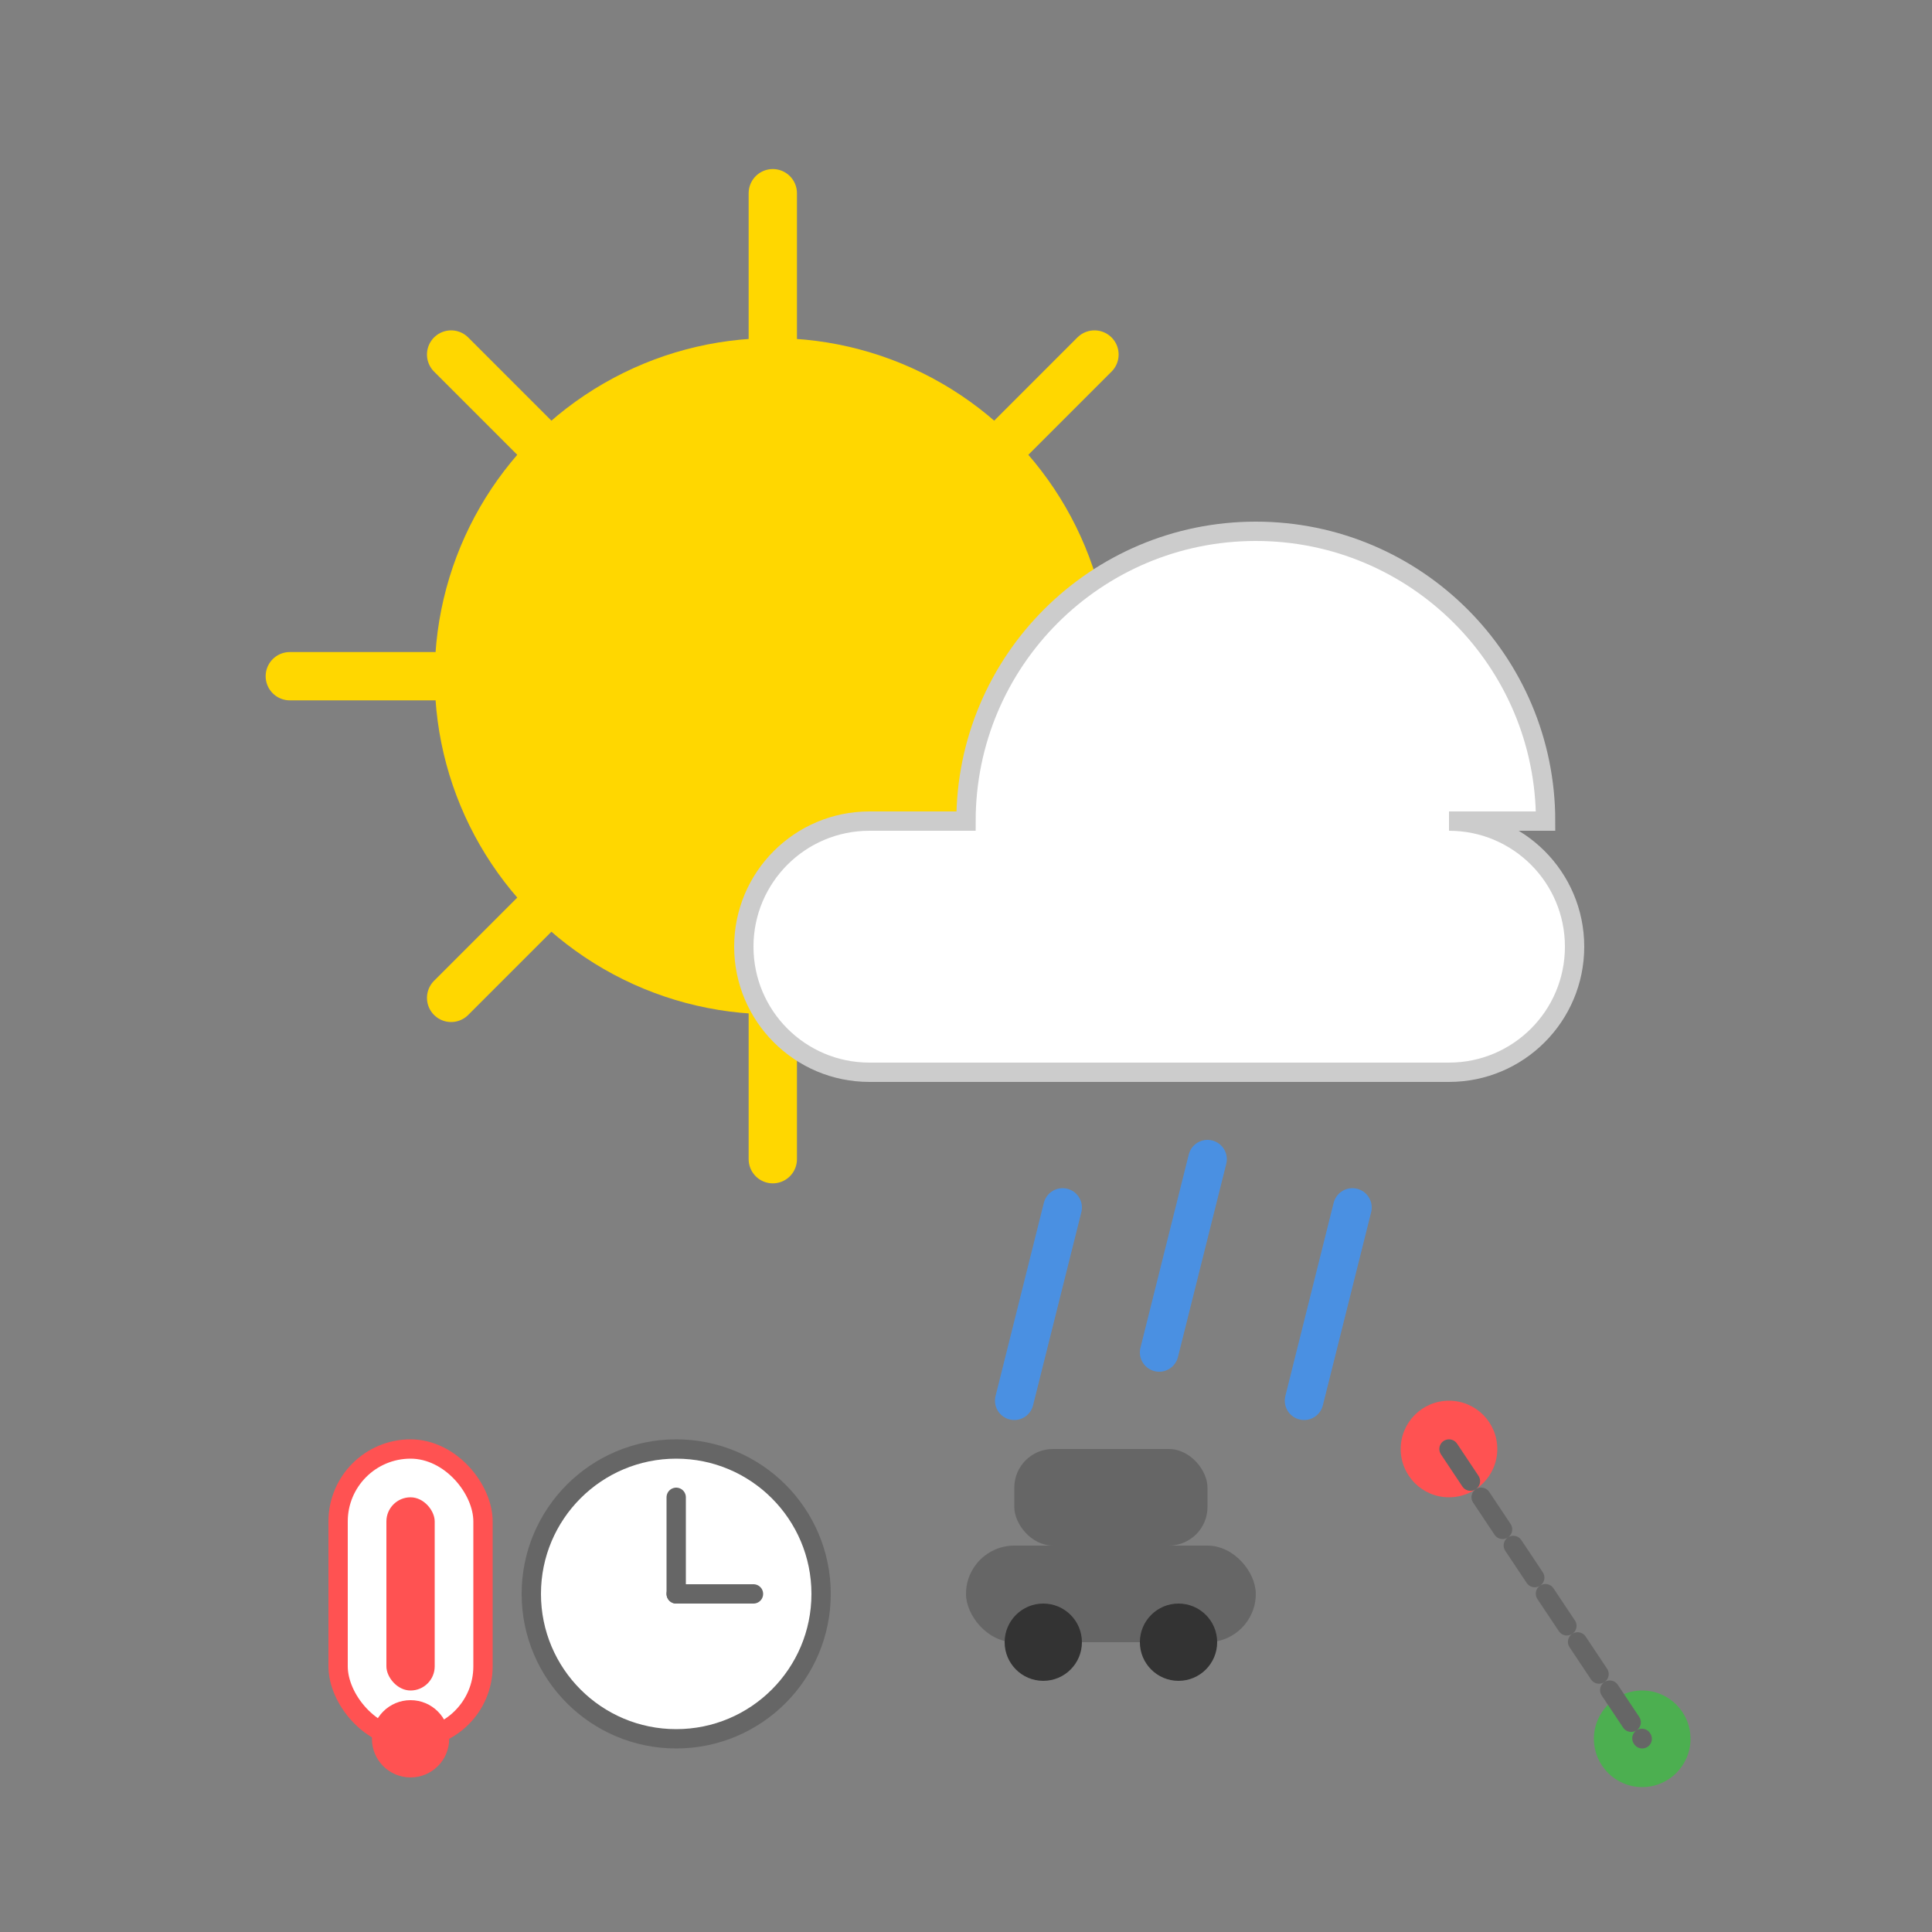 <svg xmlns="http://www.w3.org/2000/svg" width="200" height="200" viewBox="0 0 200 200" fill="none">
  <rect x="0" y="0" width="200" height="200" fill="#808080" stroke="none"/>
  <g id="Forecast">
    <circle id="Sun" cx="80" cy="70" r="35" fill="#FFD700" />
    <path id="SunRays" d="M80 20V35M80 105V120M30 70H45M115 70H130M46.7 36.7L57.1 47.1M102.9 47.1L113.3 36.7M46.7 103.3L57.1 92.9M102.9 92.9L113.3 103.3" stroke="#FFD700" stroke-width="5" stroke-linecap="round" />
    
    <g id="Cloud">
      <path d="M160 85C160 68.431 146.569 55 130 55C113.431 55 100 68.431 100 85C100 85 100 85 100 85C100 85 90 85 90 85C82.82 85 77 90.82 77 98C77 105.18 82.82 111 90 111H150C157.18 111 163 105.18 163 98C163 90.82 157.18 85 150 85C150 85 150 85 150 85C150 85 160 85 160 85Z" fill="#FFFFFF" stroke="#CCCCCC" stroke-width="2"/>
    </g>
    
    <g id="Raindrops">
      <path d="M110 125L105 145" stroke="#4A90E2" stroke-width="4" stroke-linecap="round"/>
      <path d="M125 120L120 140" stroke="#4A90E2" stroke-width="4" stroke-linecap="round"/>
      <path d="M140 125L135 145" stroke="#4A90E2" stroke-width="4" stroke-linecap="round"/>
    </g>
    
    <g id="ThermometerIcon">
      <rect x="35" y="150" width="15" height="30" rx="7.5" stroke="#FF5252" stroke-width="2" fill="white"/>
      <rect x="40" y="155" width="5" height="20" rx="2.5" fill="#FF5252"/>
      <circle cx="42.5" cy="180" r="4" fill="#FF5252"/>
    </g>
    
    <g id="ClockIcon">
      <circle cx="70" cy="165" r="15" stroke="#666666" stroke-width="2" fill="white"/>
      <line x1="70" y1="165" x2="70" y2="155" stroke="#666666" stroke-width="2" stroke-linecap="round"/>
      <line x1="70" y1="165" x2="78" y2="165" stroke="#666666" stroke-width="2" stroke-linecap="round"/>
    </g>
    
    <g id="CarIcon">
      <rect x="100" y="160" width="30" height="10" rx="5" fill="#666666"/>
      <rect x="105" y="150" width="20" height="10" rx="4" fill="#666666"/>
      <circle cx="108" cy="170" r="4" fill="#333333"/>
      <circle cx="122" cy="170" r="4" fill="#333333"/>
    </g>
    
    <g id="RouteIcon">
      <circle cx="150" cy="150" r="5" fill="#FF5252"/>
      <circle cx="170" cy="180" r="5" fill="#4CAF50"/>
      <path d="M150 150L160 165L170 180" stroke="#666666" stroke-width="2" stroke-linecap="round" stroke-dasharray="4 2"/>
    </g>
  </g>
</svg>